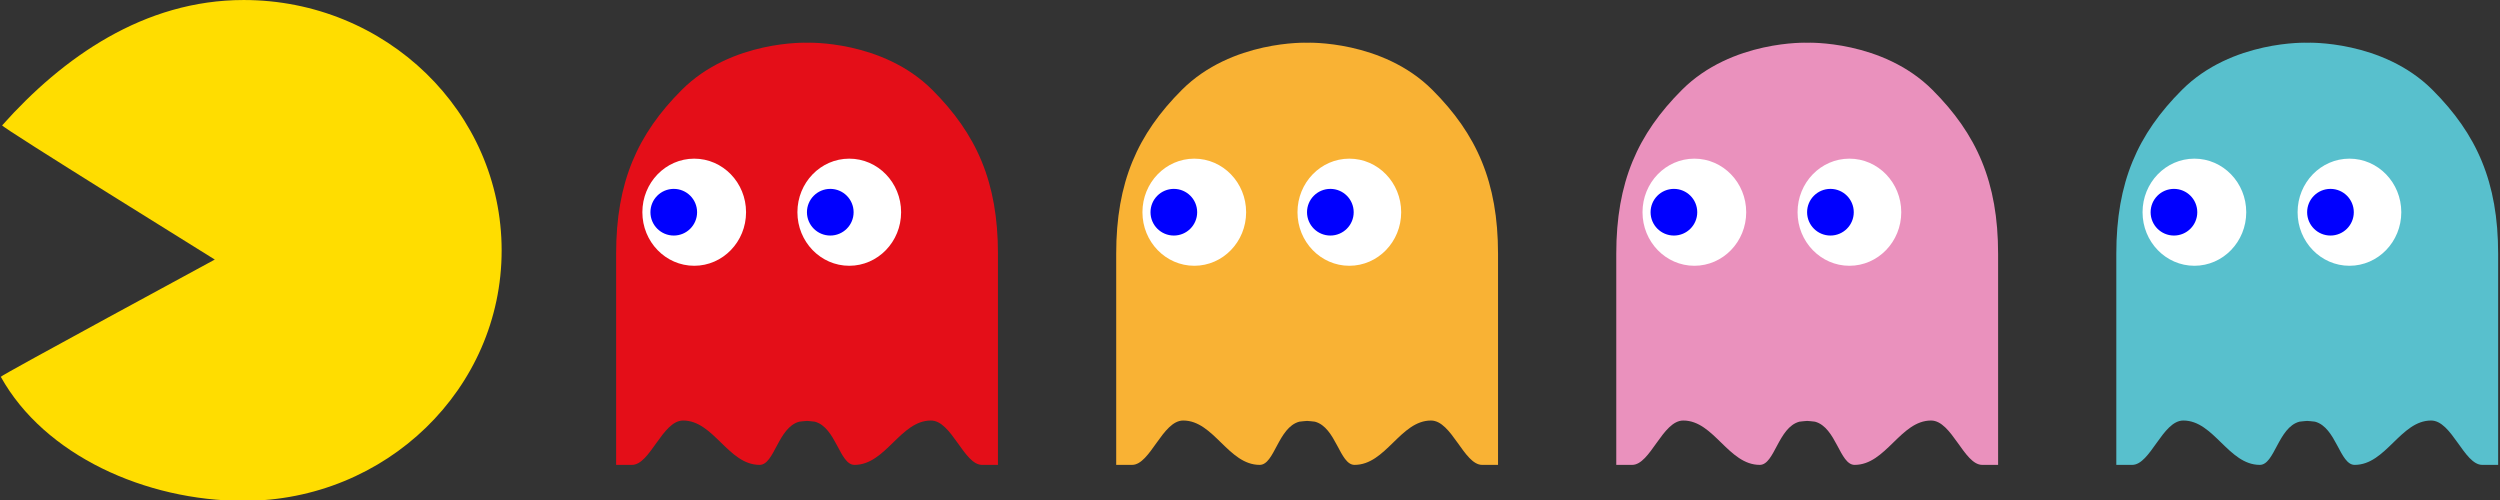 <svg width="2560mm" height="512mm" version="1.1" viewBox="0 0 2560 512" xmlns="http://www.w3.org/2000/svg">
	<rect x="0" y="0" width="2560" height="512" fill="#333333" stroke="none"/>
	<g transform="matrix(3.78 0 0 3.78 882.73 -305)">
		<rect x="-234.09" y="80.698" width="677.33" height="135.47" style="display:none;fill:#fff;paint-order:markers fill stroke;stroke-linecap:square;stroke-width:46.943"/>
		<g transform="matrix(-.265 0 0 .265 696.13 -492.51)" style="display:none">
			<path transform="matrix(-1 0 0 1 -952.11 4347.8)" d="m-2510.6-1754.5s-6.968.509-7.96.774c-21.78 5.836-25.268 44.165-40.514 44.165-32.058 0-46.899-45.345-78.179-45.345-21.268 0-33.661 45.344-52.268 45.344l-16.244 2e-4v-17.826l-1e-4-197.95c0-73.343 21.828-122.27 67.105-167.55 51.101-51.101 128.06-48.223 128.06-48.223zm0 0s6.968.509 7.96.774c21.78 5.836 25.268 44.165 40.514 44.165 32.058 0 46.899-45.345 78.179-45.345 21.268 0 33.661 45.344 52.268 45.344l16.244 2e-4v-17.826l1e-4-197.95c0-73.343-21.828-122.27-67.105-167.55-51.101-51.101-128.06-48.223-128.06-48.223z" style="display:inline;fill:#00f;paint-order:markers fill stroke;stroke-linecap:square;stroke-width:177.42"/>
			<path transform="matrix(-1 0 0 1 -952.11 4347.8)" d="m-2510.6-1709.6c-48.141 0-60.469-48.012-95.524-44.939-25.634 2.247-28.489 44.939-63.069 44.516s-33.111-3.806-36.574-14.956v-200.39c0-73.343 21.828-122.27 67.105-167.55 51.101-51.101 128.06-48.223 128.06-48.223zm-2e-4 0c48.141 0 60.469-48.012 95.524-44.939 25.634 2.247 28.489 44.939 63.069 44.516s33.111-3.806 36.574-14.956v-200.39c0-73.343-21.828-122.27-67.105-167.55-51.101-51.101-128.06-48.223-128.06-48.223z" style="display:none;fill:#00f;paint-order:markers fill stroke;stroke-linecap:square;stroke-width:177.42"/>
			<g transform="translate(1.032 39.852)">
				<path transform="scale(-1,1)" x="-1653.582" y="2358.345" width="65.501" height="65.501" d="m-1653.6 2358.3h65.501v65.501h-65.501zm192.16 0h-65.501v65.501h65.501z" style="fill:#f9f9f9;paint-order:markers fill stroke;stroke-linecap:square;stroke-width:177.42"/>
				<path d="m1684.7 2511.2c19.416 0 37.748 35.954 37.748 27.794 0-8.37-1.133-61.109-44.072-61.109s-29.566 33.486-58.582 33.486c-29.017 0-15.048-33.486-60.126-33.486h-2.173v33.486h1.307c19.694 0 17.78 29.24 60.993 29.24 43.212 0 39.139-29.411 64.906-29.411zm-254.41 0c-19.416 0-37.748 35.954-37.748 27.794 0-8.37 1.133-61.109 44.072-61.109s29.566 33.486 58.582 33.486c29.017 0 15.048-33.486 60.126-33.486h2.173v33.486h-1.307c-19.694 0-17.78 29.24-60.993 29.24-43.212 0-39.139-29.411-64.906-29.411z" style="fill:#fff;paint-order:markers fill stroke;stroke-linecap:square;stroke-width:215.1"/>
			</g>
		</g>
		<g transform="matrix(.265 0 0 .265 -388.7 83.933)">
			<circle cx="256" cy="256" r="256" style="display:none;fill:#fd0;paint-order:markers fill stroke;stroke-linecap:square;stroke-width:177.42"/>
			<path d="m805.13 253.09c-.004.117-219.39 118.7-218.76 119.85 44.553 80.147 147.87 126.83 248.27 126.83 145.65 0 263.73-114.62 263.73-256s-118.07-256-263.73-256c-101.78 0-185.04 58.681-246.88 128.15-1.391 1.563 217.37 137.06 217.36 137.17z" style="fill:#fd0;paint-order:markers fill stroke;stroke-linecap:square;stroke-width:180.08"/>
			<path d="m293.24 265.32s105.9 203.16 103.59 204.49c-41.922 24.203-88.804 42.186-140.83 42.186-141.38 0-256-114.62-256-256s114.62-256 256-256c50.669 0 97.9 14.721 137.65 40.118 2.729 1.744-100.41 225.2-100.41 225.2z" style="display:none;fill:#fd0;paint-order:markers fill stroke;stroke-linecap:square;stroke-width:177.42"/>
		</g>
		<g transform="matrix(-.265 0 0 .265 398.1 -492.51)">
			<path transform="matrix(-1 0 0 1 -952.11 4347.8)" d="m-2510.6-1754.5s-6.968.509-7.96.774c-21.78 5.836-25.268 44.165-40.514 44.165-32.058 0-46.899-45.345-78.179-45.345-21.268 0-33.661 45.344-52.268 45.344l-16.244 2e-4v-17.826l-1e-4-197.95c0-73.343 21.828-122.27 67.105-167.55 51.101-51.101 128.06-48.223 128.06-48.223zm0 0s6.968.509 7.96.774c21.78 5.836 25.268 44.165 40.514 44.165 32.058 0 46.899-45.345 78.179-45.345 21.268 0 33.661 45.344 52.268 45.344l16.244 2e-4v-17.826l1e-4-197.95c0-73.343-21.828-122.27-67.105-167.55-51.101-51.101-128.06-48.223-128.06-48.223z" style="fill:#e40e18;paint-order:markers fill stroke;stroke-linecap:square;stroke-width:177.42"/>
			<path transform="matrix(-1 0 0 1 -952.11 4347.8)" d="m-2510.6-1709.6c-48.141 0-60.469-48.012-95.524-44.939-25.634 2.247-28.489 44.939-63.069 44.516s-33.111-3.806-36.574-14.956v-200.39c0-73.343 21.828-122.27 67.105-167.55 51.101-51.101 128.06-48.223 128.06-48.223zm-2e-4 0c48.141 0 60.469-48.012 95.524-44.939 25.634 2.247 28.489 44.939 63.069 44.516s33.111-3.806 36.574-14.956v-200.39c0-73.343-21.828-122.27-67.105-167.55-51.101-51.101-128.06-48.223-128.06-48.223z" style="display:none;fill:#e40e18;paint-order:markers fill stroke;stroke-linecap:square;stroke-width:177.42"/>
			<g transform="translate(37.832 2162.7)">
				<ellipse cx="1477.5" cy="217.25" rx="53" ry="54.75" style="fill:#fff;paint-order:markers fill stroke;stroke-linecap:square;stroke-width:180.62"/>
				<circle cx="1496.9" cy="217.25" r="23.85" style="fill:#00f;paint-order:markers fill stroke;stroke-linecap:square;stroke-width:96.5"/>
				<ellipse cx="1636" cy="217.25" rx="53" ry="54.75" style="fill:#fff;paint-order:markers fill stroke;stroke-linecap:square;stroke-width:180.62"/>
				<circle cx="1656.9" cy="217.25" r="23.85" style="fill:#00f;paint-order:markers fill stroke;stroke-linecap:square;stroke-width:96.5"/>
			</g>
		</g>
		<g transform="matrix(-.265 0 0 .265 533.57 -492.51)">
			<path transform="matrix(-1 0 0 1 -952.11 4347.8)" d="m-2510.6-1754.5s-6.968.509-7.96.774c-21.78 5.836-25.268 44.165-40.514 44.165-32.058 0-46.899-45.345-78.179-45.345-21.268 0-33.661 45.344-52.268 45.344l-16.244 2e-4v-17.826l-1e-4-197.95c0-73.343 21.828-122.27 67.105-167.55 51.101-51.101 128.06-48.223 128.06-48.223zm0 0s6.968.509 7.96.774c21.78 5.836 25.268 44.165 40.514 44.165 32.058 0 46.899-45.345 78.179-45.345 21.268 0 33.661 45.344 52.268 45.344l16.244 2e-4v-17.826l1e-4-197.95c0-73.343-21.828-122.27-67.105-167.55-51.101-51.101-128.06-48.223-128.06-48.223z" style="fill:#f9b234;paint-order:markers fill stroke;stroke-linecap:square;stroke-width:177.42"/>
			<path transform="matrix(-1 0 0 1 -952.11 4347.8)" d="m-2510.6-1709.6c-48.141 0-60.469-48.012-95.524-44.939-25.634 2.247-28.489 44.939-63.069 44.516s-33.111-3.806-36.574-14.956v-200.39c0-73.343 21.828-122.27 67.105-167.55 51.101-51.101 128.06-48.223 128.06-48.223zm-2e-4 0c48.141 0 60.469-48.012 95.524-44.939 25.634 2.247 28.489 44.939 63.069 44.516s33.111-3.806 36.574-14.956v-200.39c0-73.343-21.828-122.27-67.105-167.55-51.101-51.101-128.06-48.223-128.06-48.223z" style="display:none;fill:#f9b234;paint-order:markers fill stroke;stroke-linecap:square;stroke-width:177.42"/>
			<g transform="translate(37.832 2162.7)">
				<ellipse cx="1477.5" cy="217.25" rx="53" ry="54.75" style="fill:#fff;paint-order:markers fill stroke;stroke-linecap:square;stroke-width:180.62"/>
				<circle cx="1496.9" cy="217.25" r="23.85" style="fill:#00f;paint-order:markers fill stroke;stroke-linecap:square;stroke-width:96.5"/>
				<ellipse cx="1636" cy="217.25" rx="53" ry="54.75" style="fill:#fff;paint-order:markers fill stroke;stroke-linecap:square;stroke-width:180.62"/>
				<circle cx="1656.9" cy="217.25" r="23.85" style="fill:#00f;paint-order:markers fill stroke;stroke-linecap:square;stroke-width:96.5"/>
			</g>
		</g>
		<g transform="matrix(-.265 0 0 .265 669.04 -492.51)">
			<path transform="matrix(-1 0 0 1 -952.11 4347.8)" d="m-2510.6-1754.5s-6.968.509-7.96.774c-21.78 5.836-25.268 44.165-40.514 44.165-32.058 0-46.899-45.345-78.179-45.345-21.268 0-33.661 45.344-52.268 45.344l-16.244 2e-4v-17.826l-1e-4-197.95c0-73.343 21.828-122.27 67.105-167.55 51.101-51.101 128.06-48.223 128.06-48.223zm0 0s6.968.509 7.96.774c21.78 5.836 25.268 44.165 40.514 44.165 32.058 0 46.899-45.345 78.179-45.345 21.268 0 33.661 45.344 52.268 45.344l16.244 2e-4v-17.826l1e-4-197.95c0-73.343-21.828-122.27-67.105-167.55-51.101-51.101-128.06-48.223-128.06-48.223z" style="fill:#ea91bd;paint-order:markers fill stroke;stroke-linecap:square;stroke-width:177.42"/>
			<path transform="matrix(-1 0 0 1 -952.11 4347.8)" d="m-2510.6-1709.6c-48.141 0-60.469-48.012-95.524-44.939-25.634 2.247-28.489 44.939-63.069 44.516s-33.111-3.806-36.574-14.956v-200.39c0-73.343 21.828-122.27 67.105-167.55 51.101-51.101 128.06-48.223 128.06-48.223zm-2e-4 0c48.141 0 60.469-48.012 95.524-44.939 25.634 2.247 28.489 44.939 63.069 44.516s33.111-3.806 36.574-14.956v-200.39c0-73.343-21.828-122.27-67.105-167.55-51.101-51.101-128.06-48.223-128.06-48.223z" style="display:none;fill:#ea91bd;paint-order:markers fill stroke;stroke-linecap:square;stroke-width:177.42"/>
			<g transform="translate(37.832 2162.7)">
				<ellipse cx="1477.5" cy="217.25" rx="53" ry="54.75" style="fill:#fff;paint-order:markers fill stroke;stroke-linecap:square;stroke-width:180.62"/>
				<circle cx="1496.9" cy="217.25" r="23.85" style="fill:#00f;paint-order:markers fill stroke;stroke-linecap:square;stroke-width:96.5"/>
				<ellipse cx="1636" cy="217.25" rx="53" ry="54.75" style="fill:#fff;paint-order:markers fill stroke;stroke-linecap:square;stroke-width:180.62"/>
				<circle cx="1656.9" cy="217.25" r="23.85" style="fill:#00f;paint-order:markers fill stroke;stroke-linecap:square;stroke-width:96.5"/>
			</g>
		</g>
		<g transform="matrix(-.265 0 0 .265 804.5 -492.51)">
			<path transform="matrix(-1 0 0 1 -952.11 4347.8)" d="m-2510.6-1754.5s-6.968.509-7.96.774c-21.78 5.836-25.268 44.165-40.514 44.165-32.058 0-46.899-45.345-78.179-45.345-21.268 0-33.661 45.344-52.268 45.344l-16.244 2e-4v-17.826l-1e-4-197.95c0-73.343 21.828-122.27 67.105-167.55 51.101-51.101 128.06-48.223 128.06-48.223zm0 0s6.968.509 7.96.774c21.78 5.836 25.268 44.165 40.514 44.165 32.058 0 46.899-45.345 78.179-45.345 21.268 0 33.661 45.344 52.268 45.344l16.244 2e-4v-17.826l1e-4-197.95c0-73.343-21.828-122.27-67.105-167.55-51.101-51.101-128.06-48.223-128.06-48.223z" style="fill:#58c0cd;paint-order:markers fill stroke;stroke-linecap:square;stroke-width:177.42"/>
			<path transform="matrix(-1 0 0 1 -952.11 4347.8)" d="m-2510.6-1709.6c-48.141 0-60.469-48.012-95.524-44.939-25.634 2.247-28.489 44.939-63.069 44.516s-33.111-3.806-36.574-14.956v-200.39c0-73.343 21.828-122.27 67.105-167.55 51.101-51.101 128.06-48.223 128.06-48.223zm-2e-4 0c48.141 0 60.469-48.012 95.524-44.939 25.634 2.247 28.489 44.939 63.069 44.516s33.111-3.806 36.574-14.956v-200.39c0-73.343-21.828-122.27-67.105-167.55-51.101-51.101-128.06-48.223-128.06-48.223z" style="display:none;fill:#58c0cd;paint-order:markers fill stroke;stroke-linecap:square;stroke-width:177.42"/>
			<g transform="translate(37.832 2162.7)">
				<ellipse cx="1477.5" cy="217.25" rx="53" ry="54.75" style="fill:#fff;paint-order:markers fill stroke;stroke-linecap:square;stroke-width:180.62"/>
				<circle cx="1496.9" cy="217.25" r="23.85" style="fill:#00f;paint-order:markers fill stroke;stroke-linecap:square;stroke-width:96.5"/>
				<ellipse cx="1636" cy="217.25" rx="53" ry="54.75" style="fill:#fff;paint-order:markers fill stroke;stroke-linecap:square;stroke-width:180.62"/>
				<circle cx="1656.9" cy="217.25" r="23.85" style="fill:#00f;paint-order:markers fill stroke;stroke-linecap:square;stroke-width:96.5"/>
			</g>
		</g>
	</g>
</svg>
